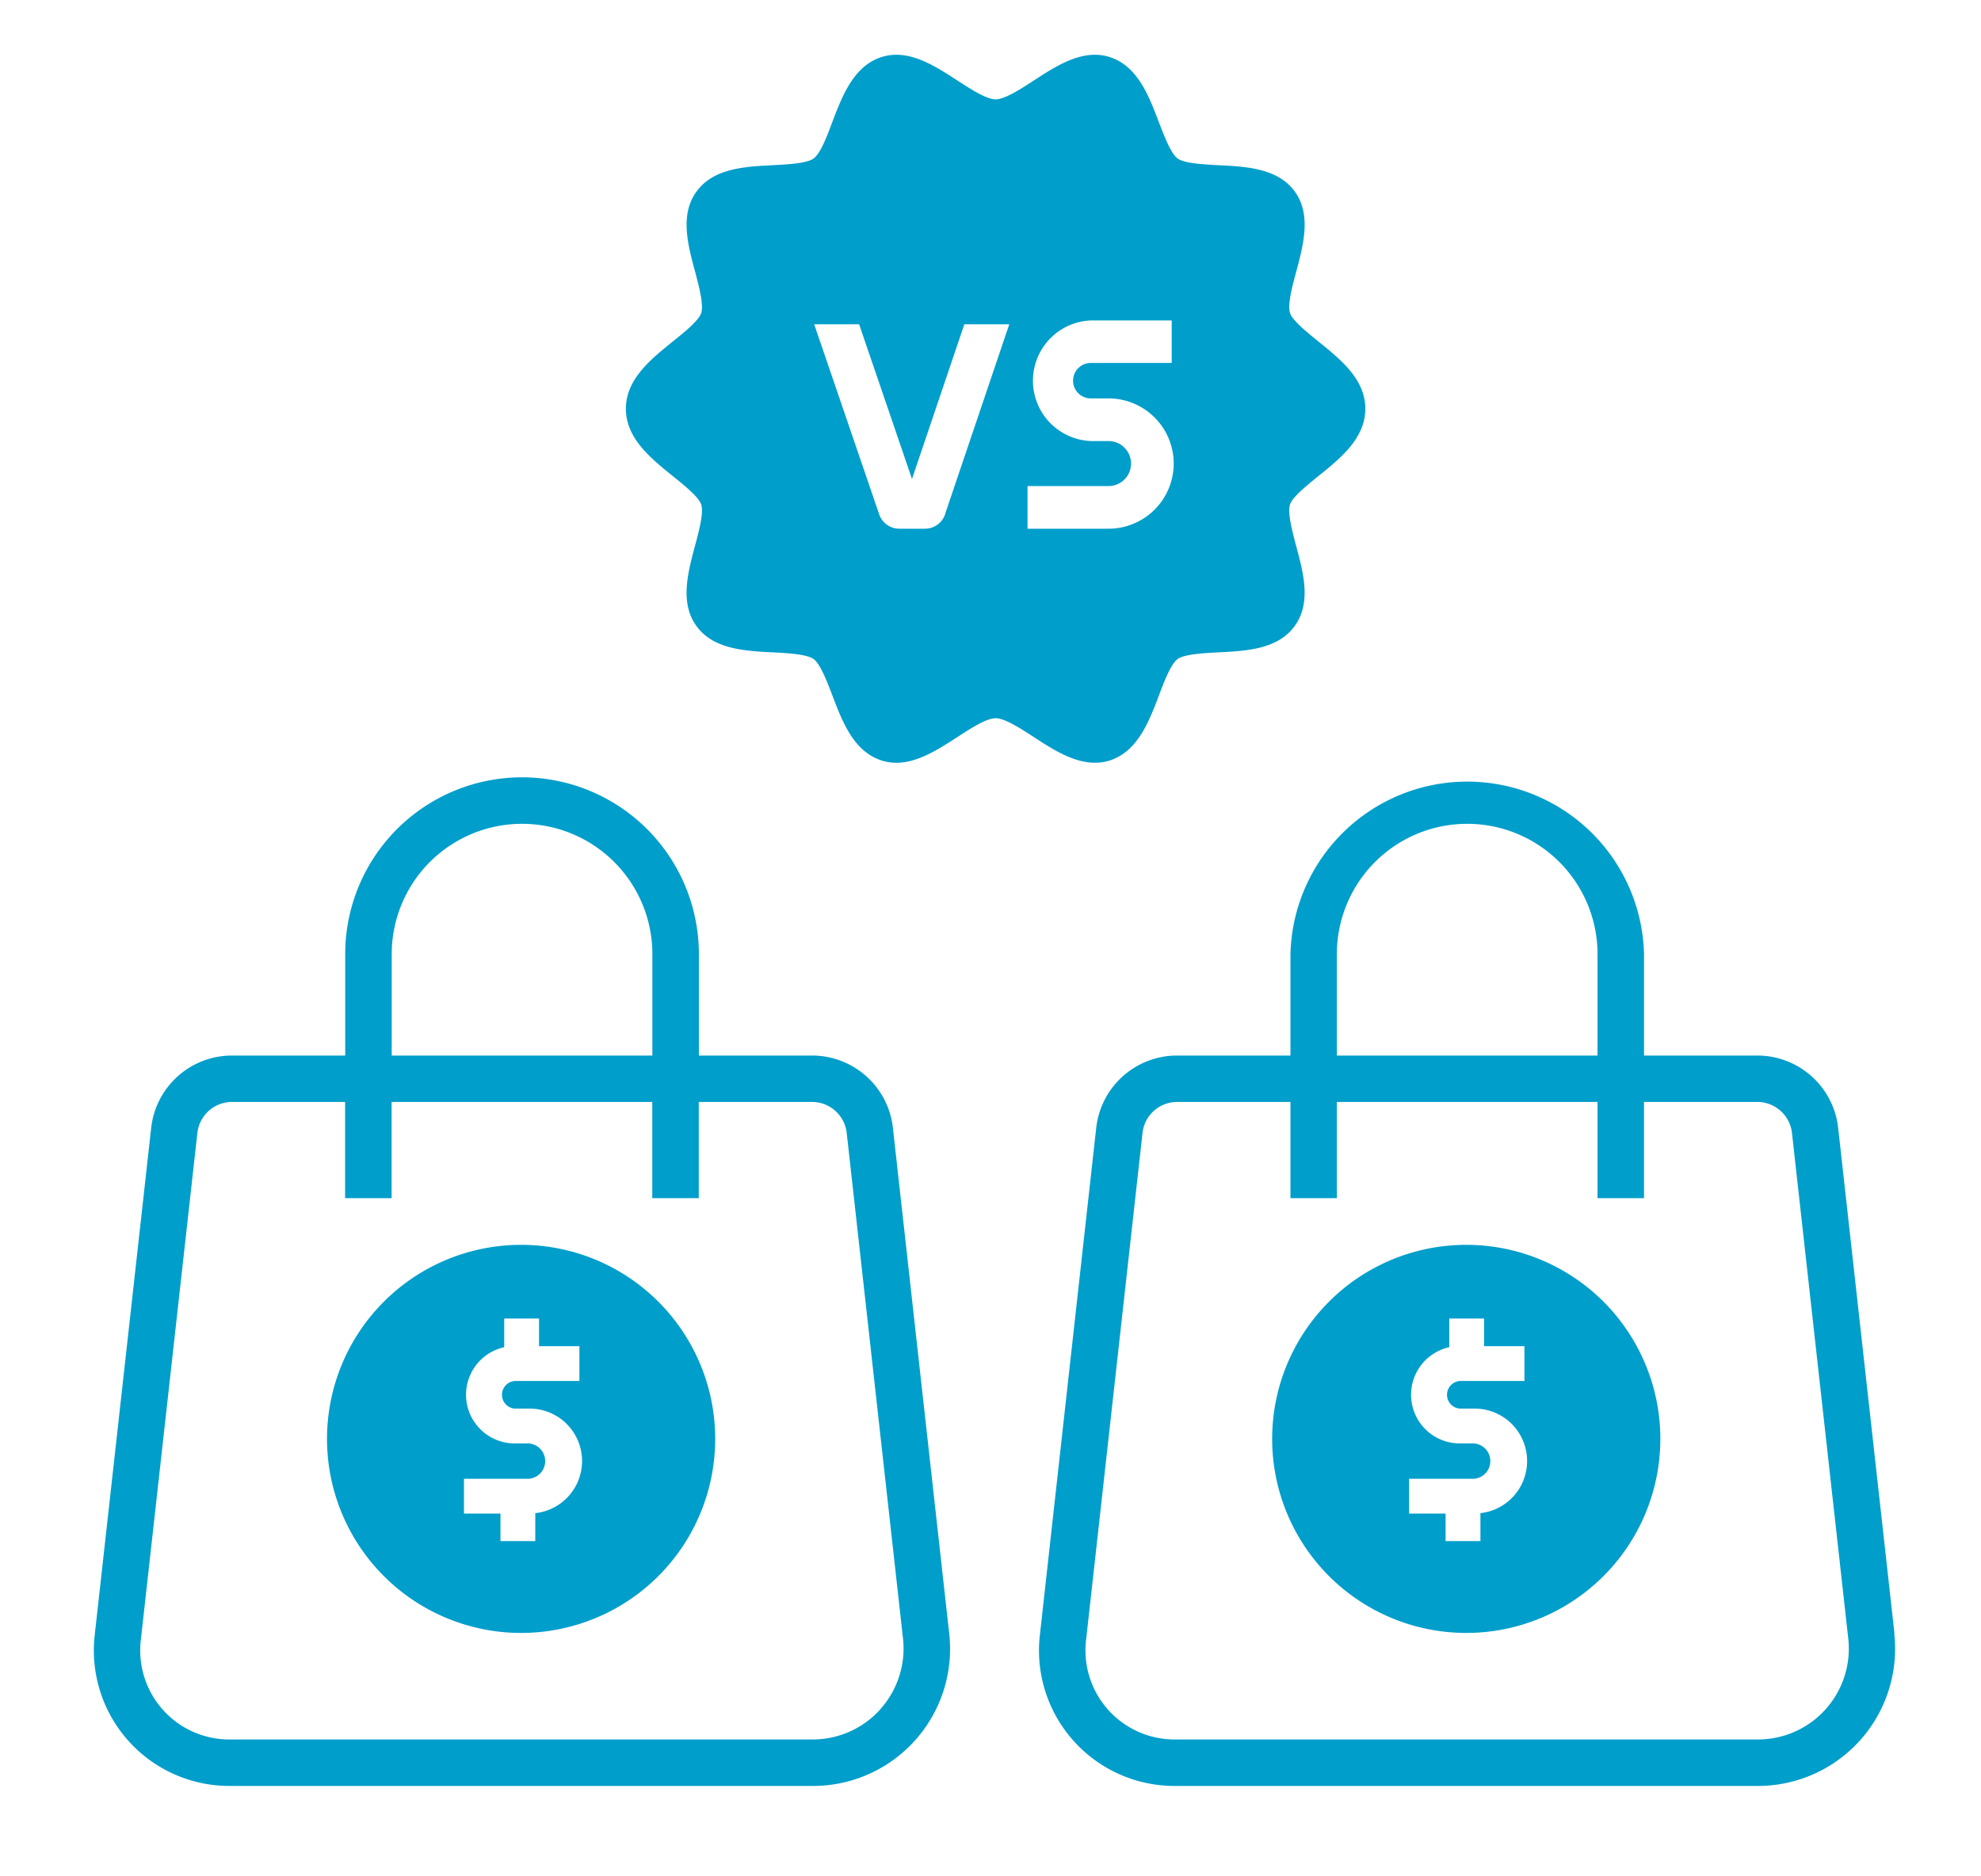 <svg width="19" height="18" fill="none" xmlns="http://www.w3.org/2000/svg"><path d="M8.564 10.82a.78.78 0 0 0-.776-.694H6.703v-.973a1.696 1.696 0 1 0-3.392 0v.973H2.226a.78.78 0 0 0-.776.694l-.542 4.87A1.3 1.3 0 0 0 2.2 17.133h5.595a1.315 1.315 0 0 0 1.309-1.462l-.54-4.85ZM3.757 9.153a1.25 1.25 0 1 1 2.5 0v.973h-2.5v-.973Zm4.687 7.244a.871.871 0 0 1-.649.29H2.2a.854.854 0 0 1-.85-.948l.543-4.87a.335.335 0 0 1 .333-.298H3.31v.923h.446v-.923h2.5v.923h.446v-.923h1.085a.335.335 0 0 1 .334.298l.54 4.851a.872.872 0 0 1-.218.677Z" fill="#009ECB"/><path d="M4.998 11.942a1.861 1.861 0 1 0 0 3.723 1.861 1.861 0 0 0 0-3.723Zm.136 2.574v.268H4.8v-.264h-.35v-.334h.622a.17.17 0 0 0 0-.339h-.136a.467.467 0 0 1-.1-.923v-.275h.334v.265h.387v.334h-.621a.133.133 0 0 0 0 .265h.136a.503.503 0 0 1 .062 1.003ZM18.17 15.67l-.54-4.85a.78.78 0 0 0-.776-.694h-1.086v-.973a1.696 1.696 0 0 0-3.391 0v.973H11.29a.78.78 0 0 0-.776.694l-.541 4.87a1.3 1.3 0 0 0 1.291 1.443h5.596a1.316 1.316 0 0 0 1.308-1.462Zm-5.348-6.517a1.25 1.25 0 1 1 2.5 0v.973h-2.5v-.973Zm4.688 7.244a.87.87 0 0 1-.65.29h-5.595a.854.854 0 0 1-.849-.948l.542-4.87a.334.334 0 0 1 .333-.298h1.086v.923h.445v-.923h2.5v.923h.446v-.923h1.086a.335.335 0 0 1 .333.298l.54 4.851a.872.872 0 0 1-.217.677Z" fill="#009ECB"/><path d="M14.063 11.942a1.861 1.861 0 1 0 0 3.723 1.861 1.861 0 0 0 0-3.723Zm.136 2.574v.268h-.334v-.264h-.35v-.334h.622a.17.17 0 0 0 0-.339H14a.467.467 0 0 1-.1-.923v-.275h.334v.265h.387v.334H14a.133.133 0 0 0 0 .265h.136a.503.503 0 0 1 .062 1.003ZM12.645 3.276c-.11-.089-.248-.2-.272-.272-.026-.08.021-.258.06-.4.068-.256.146-.546-.015-.767-.162-.223-.464-.239-.73-.252-.146-.008-.328-.017-.394-.065-.064-.047-.128-.215-.18-.35-.095-.251-.204-.536-.469-.622-.256-.083-.506.079-.726.222-.132.086-.282.183-.37.183-.088 0-.238-.097-.37-.183-.22-.143-.47-.305-.726-.222-.265.086-.374.37-.47.622-.05.135-.114.303-.179.35-.066.048-.247.057-.393.065-.267.013-.568.029-.73.252-.162.22-.084.511-.015.767.038.142.085.32.059.4-.024.072-.161.183-.272.272-.211.17-.45.362-.45.645 0 .284.239.476.45.646.11.089.248.2.272.272.026.08-.021.257-.06.4-.068.256-.146.546.015.767.162.223.464.239.73.252.146.008.328.017.394.065.064.047.128.215.18.35.095.251.204.536.47.622.255.083.505-.08.725-.222.132-.086.282-.183.37-.183.088 0 .238.097.37.183.178.116.376.244.582.244a.464.464 0 0 0 .144-.022c.265-.086.374-.37.47-.622.05-.135.115-.303.179-.35.066-.048.248-.057.393-.065.267-.013.569-.029.73-.252.162-.22.084-.511.015-.767-.038-.143-.085-.32-.059-.4.024-.072.162-.183.272-.272.211-.17.45-.362.45-.646 0-.283-.239-.475-.45-.645Zm-3.58 1.657a.204.204 0 0 1-.194.139h-.246a.204.204 0 0 1-.193-.139l-.623-1.822h.431l.507 1.484.502-1.484h.431l-.616 1.822Zm1.567.139h-.777v-.409h.777a.216.216 0 1 0 0-.432h-.17a.579.579 0 0 1 0-1.157h.776v.408h-.776a.17.17 0 0 0 0 .34h.17a.624.624 0 0 1 0 1.25Z" fill="#009ECB"/></svg>